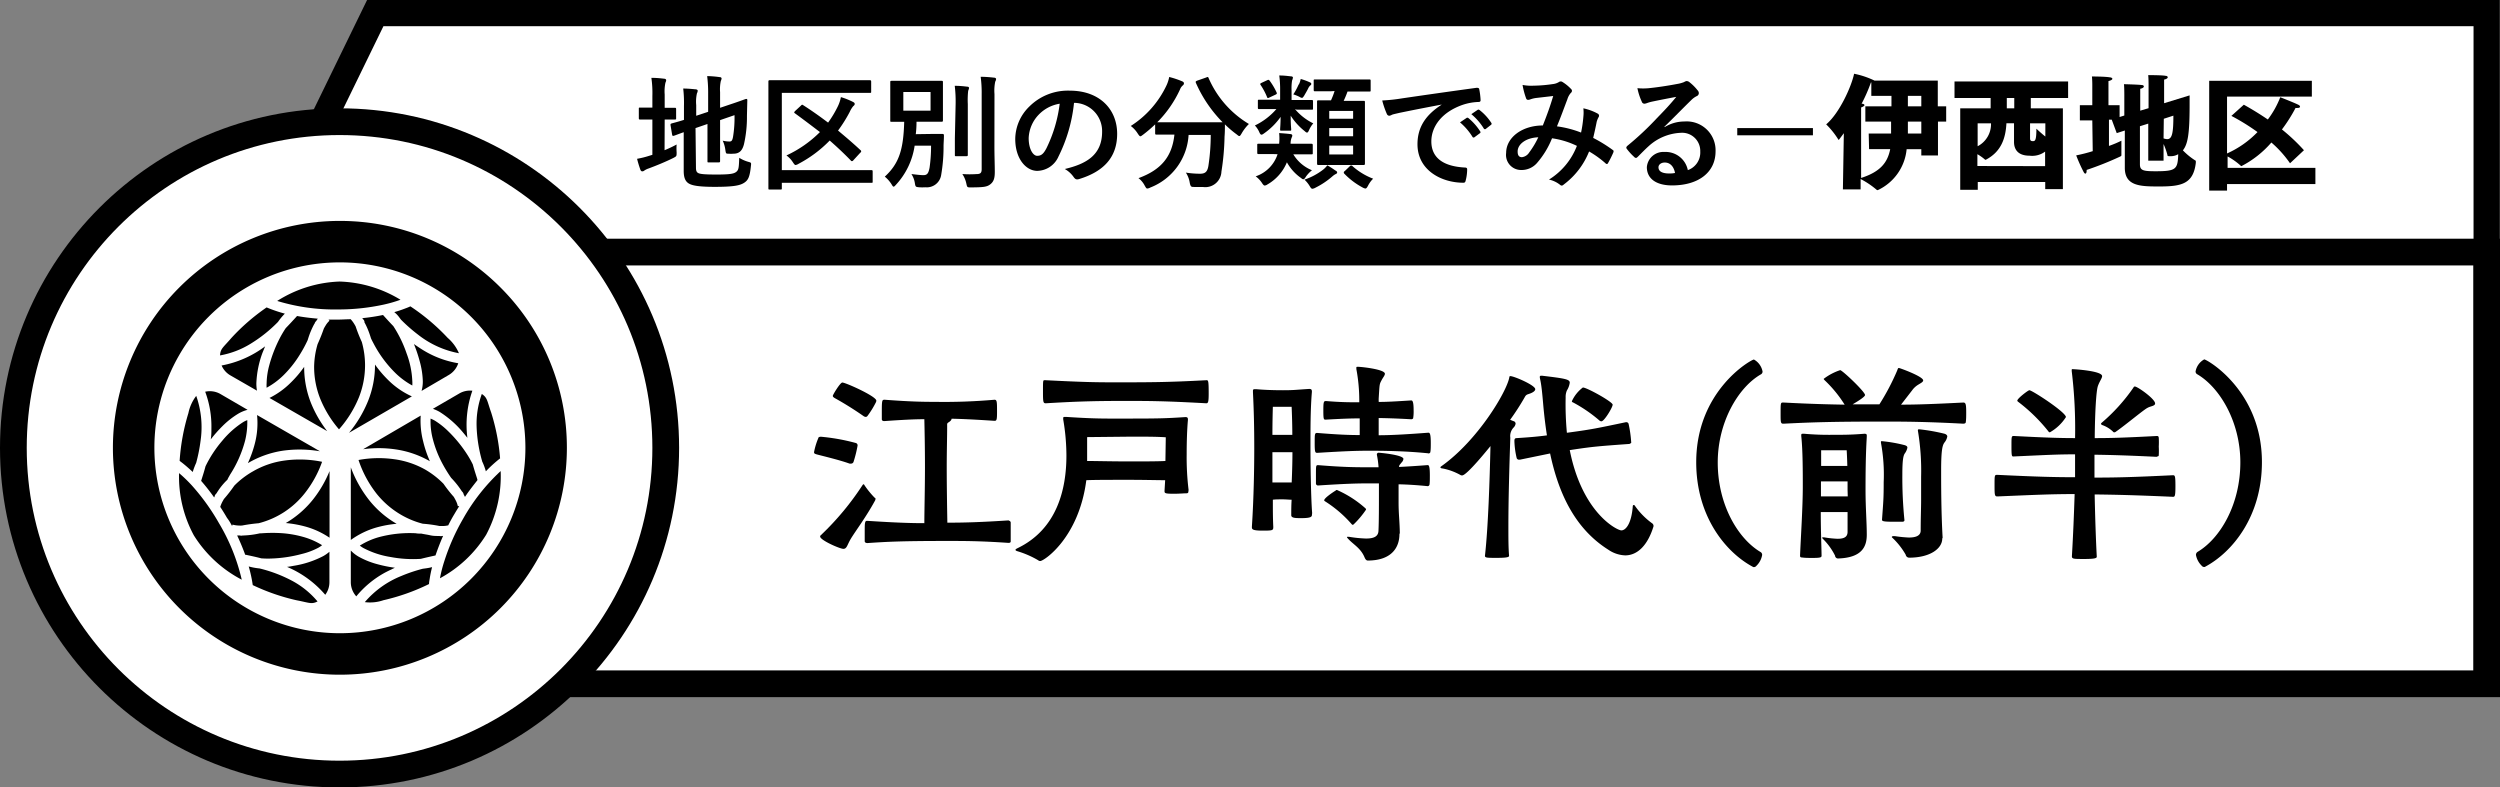 <svg xmlns="http://www.w3.org/2000/svg" viewBox="0 0 402.07 126.64"><rect x="0" y="0" width="402.07" height="126.64" fill="#808080" stroke="none"/><defs><style>.cls-1,.cls-2,.cls-3{fill:#fff;stroke:#000;stroke-miterlimit:10;}.cls-1{stroke-width:4.21px;}.cls-2{stroke-width:4.3px;}.cls-3{stroke-width:4.3px;}</style></defs><title>アセット 297</title><g id="レイヤー_2" data-name="レイヤー 2"><g id="レイヤー_1-2" data-name="レイヤー 1"><polygon class="cls-1" points="399.92 40.55 41.62 40.55 60.35 2.11 399.92 2.11 399.92 40.55"/><rect class="cls-2" x="53.07" y="40.54" width="346.85" height="69.43"/><circle class="cls-3" cx="54.61" cy="72.03" r="52.46"/><path d="M137.27,74.29a.41.41,0,0,1-.41.27.72.72,0,0,1-.23,0c-1.8-.65-4.9-1.36-5.34-1.5-.2-.07-.37-.1-.37-.34a11,11,0,0,1,.68-2.24c0-.1.1-.24.44-.24a32,32,0,0,1,5.57,1,.39.39,0,0,1,.31.44A19.8,19.8,0,0,1,137.27,74.29Zm-5.37,12a.31.31,0,0,1,.14-.24,44.65,44.65,0,0,0,6.66-8c.07-.11.14-.17.17-.17s.14.06.17.17a14.44,14.44,0,0,0,1.63,2,.19.19,0,0,1,.14.2,1,1,0,0,1-.07.24c-1.46,2.68-3.16,4.93-3.88,6.12-.61,1-.64,1.66-1.22,1.66S131.9,86.87,131.9,86.29Zm7.34-19.24a.66.66,0,0,1-.37-.14A52.75,52.75,0,0,0,134.21,64c-.13-.1-.27-.17-.27-.34s1.19-2.14,1.53-2.14c.51,0,5.47,2.21,5.47,2.92a.71.71,0,0,1-.06.24,14.4,14.4,0,0,1-1.36,2.21A.36.36,0,0,1,139.24,67.05Zm23,16.69a.33.33,0,0,1,.31.37c0,.31,0,1,0,1.74,0,.47,0,1,0,1.22s-.21.24-.38.24C157.64,87,155,87,152.4,87c-7.65,0-9.89.14-12.88.34-.21,0-.45-.07-.45-.31s0-1,0-1.49c0-1.29,0-1.77.34-1.77h.14c4.14.27,6.76.37,9.11.37,0-1.83.1-5.71.1-9s-.07-6.36-.1-7.72c-1.57,0-3.54.1-6.39.3h-.07c-.17,0-.38-.06-.38-.3s0-.85,0-1.4c0-1.73.07-1.73.48-1.73,4.08.31,6.18.34,8.09.34a92.74,92.74,0,0,0,9.55-.34c.41,0,.41.34.41,2,0,1.26-.07,1.39-.41,1.39-3.53-.23-5.17-.3-6.9-.34v0c0,.2-.2.41-.48.58s-.23.27-.23.61c0,1.7-.07,4.11-.07,6.59,0,3.2.07,7.11.1,8.94,2.58,0,5.17-.06,9.89-.37Z"/><path d="M191.13,79c0,.31-.14.34-.41.34s-1.16.07-1.84.07c-1.46,0-1.59-.07-1.59-.41v-.07l.1-1.7c-1.23,0-3.27-.06-5.82-.06-3,0-5.54,0-6.86.06-1.19,9.25-6.8,13-7.41,13a.52.52,0,0,1-.34-.13,15.13,15.13,0,0,0-3.37-1.46c-.2-.07-.27-.14-.27-.21s.07-.13.27-.24c6.49-3.09,7.92-9.65,7.92-14.92a34.67,34.67,0,0,0-.51-5.78.93.93,0,0,1,0-.27c0-.14.07-.17.24-.17h.23c3.57.24,5.51.27,7.31.27,7.18,0,8.23,0,11.87-.24.27,0,.4.07.4.38v.1c-.13,1.43-.2,3.43-.2,5.51a43.62,43.62,0,0,0,.31,5.74Zm2.92-17.85c.27,0,.34.07.34,2.11,0,1.29-.07,1.6-.37,1.6-6.87-.38-9.32-.38-13.19-.38-5.68,0-8.57.14-12.65.38-.41,0-.44-.24-.44-1.87,0-1.84,0-1.84.27-1.84h.17c6.08.31,8.12.34,11,.34,5.64,0,8.53,0,14.82-.34Zm-6.56,9.18s-1.09-.1-3.71-.1c-.68,0-1.42,0-2.27,0l-6.67.07s0,1.94,0,3.84c1.42,0,3.91.07,6.59.07s4.76,0,6-.07Z"/><path d="M211,82.75c0,.34-.1.58-1.7.58-.92,0-1.63,0-1.63-.47v-.07c0-.65,0-1.5.06-2.42-.37,0-.95-.06-1.46-.06s-1.19,0-1.56.06c0,1.53,0,3,.07,4.36,0,.57-.07.61-1.7.61s-1.74-.21-1.74-.55v-.1c.31-4.66.38-9.75.38-12.54,0-3.5-.07-6.26-.21-9.05,0-.13,0-.2,0-.3s.07-.21.24-.21.17,0,.27,0c1.09.1,2.58.17,4.32.17s2-.07,4.21-.21c.38,0,.44.14.44.48-.23,2.69-.23,5.81-.23,8.74,0,2.55.06,8,.27,10.74Zm-4.76-17.33c-.95,0-1.53,0-1.53,0s-.07,2.11-.07,4.52c.41,0,1.09,0,1.6,0s1.22,0,1.6,0c0-2.17-.11-4.52-.11-4.52s-.34,0-1,0Zm1.6,7.31c-.38,0-1,0-1.57,0s-1.25,0-1.63,0c0,1.32,0,3,0,4.86.41,0,1.06,0,1.57,0s1.15,0,1.53,0C207.82,75.75,207.86,74,207.86,72.73Zm21.82.17c-3.77-.38-7.31-.41-9.45-.41s-3.91.07-8.36.34c-.34,0-.41-.1-.41-1.57s0-1.63.41-1.63c3.33.27,5.06.34,6.83.34V67.29c-1.53,0-3,.06-5.47.2-.31,0-.38,0-.38-1.46s.07-1.53.45-1.53c2.38.2,3.91.2,5.33.2v-.34a27.37,27.37,0,0,0-.47-5v-.17c0-.17,0-.2.24-.2.54,0,4.35.4,4.35,1.12,0,.27-.31.61-.51,1-.38.71-.34.64-.48,2.85a4.94,4.94,0,0,0,0,.68c1.29,0,2.58-.07,5.2-.24.17,0,.41,0,.41,1.57a6.7,6.7,0,0,1-.07,1.26c0,.13-.21.2-.31.2h0c-2.55-.14-3.74-.17-5.24-.2V70c2.11,0,4.86-.17,8-.41.24,0,.38.24.38,1.67,0,.54,0,1.09-.07,1.43,0,.13-.17.24-.27.24Zm-4.59,13c0,2-1.12,4.25-5.1,4.25q-.3,0-.51-.51c-.64-1.53-1.83-2.07-2.65-3-.1-.11-.17-.17-.17-.24s0-.07.14-.07a1.39,1.39,0,0,0,.17,0,19.72,19.72,0,0,0,2.75.28c1.29,0,2-.34,2-1.33.07-1.33.07-4,.07-5.54v-2h-1.46c-2.18,0-4,.06-8.33.34a.33.33,0,0,1-.34-.31c0-.27,0-.78,0-1.33,0-1.63,0-1.63.38-1.63,4.21.34,6,.34,8.33.34h1.36a14.14,14.14,0,0,0-.27-2c0-.06,0-.1,0-.13s.1-.21.27-.21,4,.34,4,1a.91.91,0,0,1-.27.54c-.31.41-.41.41-.44.75,1.39-.07,2.95-.17,4.62-.3h0c.21,0,.34.27.34,1.69,0,.55,0,1.13-.06,1.47a.33.33,0,0,1-.28.23h0c-1.67-.17-3.26-.27-4.69-.3v2.92c0,1.84.17,3,.2,4.93Zm-7.51-1.49c-.07,0-.14-.07-.2-.14a19.42,19.42,0,0,0-4.25-3.64c-.11-.07-.14-.1-.14-.17,0-.37,1.5-1.36,1.84-1.56a.26.26,0,0,1,.17-.1.44.44,0,0,1,.17.06,17.34,17.34,0,0,1,4.45,2.89.29.29,0,0,1,.1.21,14.63,14.63,0,0,1-2,2.38C217.68,84.35,217.65,84.39,217.58,84.39Z"/><path d="M238.83,89.32c.51-4.59.75-12,.88-17.58-.3.37-3.8,4.72-4.55,4.72a.45.45,0,0,1-.27-.06A9.56,9.56,0,0,0,232,75.34c-.2,0-.34-.1-.34-.17s.07-.13.17-.2c5.85-4.15,10.51-12,10.91-14.28,0-.14.07-.2.17-.2.58,0,4,1.46,4,2.1,0,.24-.27.48-.78.68s-.68.14-.95.68a39.91,39.91,0,0,1-2.31,3.57c.23.07.4.17.54.21a.42.42,0,0,1,.34.41,1.12,1.12,0,0,1-.34.64,2,2,0,0,0-.51,1.63c-.14,4.22-.31,9.76-.31,14.28,0,1.77,0,3.37.11,4.69,0,.17-.11.34-1.94.34-1.6,0-1.94,0-1.94-.34Zm23.53-18.19c0,.13-.24.27-.34.27-5.1.37-5.85.44-8.84.88l-.72.11c2,10.13,7.62,12.91,8.3,12.91s1.6-1,1.83-3.8c0-.21.07-.28.17-.28s.14.07.21.17a11.86,11.86,0,0,0,2.72,2.76.52.52,0,0,1,.24.51c-.92,3-2.55,4.66-4.56,4.66a5.11,5.11,0,0,1-2.72-.92c-5.61-3.54-8.09-9.52-9.35-15.47l-4.86,1h-.1a.4.4,0,0,1-.41-.24,13.43,13.43,0,0,1-.37-2.68v-.14c0-.34.17-.41.37-.41,2.14-.13,3.6-.27,4.86-.44-.27-1.73-.47-3.47-.61-5.1s-.27-3-.48-3.91a2.49,2.49,0,0,1-.06-.37c0-.14.06-.21.2-.21s.14,0,.2,0c3.68.44,4.42.57,4.42,1.12A3.17,3.17,0,0,1,252,62.8a2.61,2.61,0,0,0-.2,1.12A49.33,49.33,0,0,0,252,69.6l.75-.1c3.26-.45,4.08-.62,8.74-1.6h.06a.37.37,0,0,1,.38.3,19.34,19.34,0,0,1,.41,2.89Zm-5.17-3.54a23.35,23.35,0,0,0-4.11-2.82c-.14-.07-.28-.1-.28-.24a5.68,5.68,0,0,1,1.77-2.21c.65,0,4.79,2.31,4.79,2.76s-1.36,2.68-1.8,2.68A.51.51,0,0,1,257.19,67.59Z"/><path d="M282.48,91a.52.52,0,0,1-.4.21.34.34,0,0,1-.21-.07c-4.25-2.28-9.07-8-9.07-16.8,0-11.56,8.87-16.52,9.28-16.52a2.8,2.8,0,0,1,1.39,1.94.52.52,0,0,1-.31.47c-3.63,2.11-6.9,7.69-6.9,14.15,0,6.8,3.27,12.27,6.9,14.41a.51.51,0,0,1,.24.48A3.15,3.15,0,0,1,282.48,91Z"/><path d="M305.74,65.08c2.62,0,5.48-.11,10-.34.38,0,.48.2.48,1.53,0,.61,0,1.22-.07,1.63,0,.17-.2.24-.41.24-5.88-.31-9.28-.34-12.65-.34-8.7,0-12,.13-16.21.34h-.1c-.41,0-.41-.28-.41-1.64,0-1.59,0-1.76.34-1.76h.17c4.38.23,7.34.3,9.79.34a19.87,19.87,0,0,0-3.2-3.91c-.1-.11-.17-.17-.17-.24a9.08,9.08,0,0,1,2.65-1.4c.34,0,4,3.47,4,4,0,.31-1.36,1.12-2,1.5h4.31a37.39,37.39,0,0,0,2.86-5.44c.1-.28.14-.41.27-.41s3.91,1.36,3.91,2c0,.24-.34.41-.78.68a3.32,3.32,0,0,0-1,.92Zm-8.6,17.27c-.65,0-1.66,0-2.31,0s-1.26,0-2,0c0,2.82.1,5.13.13,7,0,.28-.1.38-1.46.38-.58,0-1.22,0-1.66-.07-.24,0-.34-.07-.34-.27v-.1c.13-3.06.44-7.72.44-11.09,0-2.11,0-5.81-.24-8a1.07,1.07,0,0,1,0-.27c0-.14.06-.17.27-.17h.2a44.94,44.94,0,0,0,4.66.17c1.66,0,2.89,0,5-.17.3,0,.4.07.4.27v.14c0,.44-.2,2.34-.2,8.6,0,2.78.2,5.3.2,7.24s-.81,3.7-4.65,3.81a.48.48,0,0,1-.45-.45,10.22,10.22,0,0,0-1.93-2.68c-.07-.07-.14-.14-.14-.21s.07-.06.21-.06h.1a16.09,16.09,0,0,0,2.17.23c1.06,0,1.6-.3,1.6-1.12Zm0-3.57c0-.17,0-.72,0-1.36-.65,0-1.63,0-2.28,0s-1.36,0-2,0v2.41c.72,0,1.57,0,2,0s1.63,0,2.31,0Zm-.1-6.36s-1.12,0-2.25,0-1.9,0-1.9,0,0,1.19,0,2.52c.64,0,1.46,0,1.93,0s1.6,0,2.28,0C297.07,73.61,297,72.42,297,72.42Zm5.47-1.36c0-.1,0-.1.1-.1h.14a23.41,23.41,0,0,1,3.6.64c.31.11.41.21.41.41a2.38,2.38,0,0,1-.44.95c-.2.34-.37.92-.37,3.4a68.34,68.34,0,0,0,.34,7.31c0,.14-.14.24-.31.24-.41,0-1,0-1.5,0-1.66,0-1.8-.1-1.8-.34.21-2.89.27-3.4.27-6a28.26,28.26,0,0,0-.44-6.36Zm9.86,15.54c0,1.66-2,3.09-5.34,3.09a.57.57,0,0,1-.54-.48,11.79,11.79,0,0,0-2.14-2.72c-.07-.06-.1-.1-.1-.13s.1-.14.23-.14.14,0,.24,0a20,20,0,0,0,2.28.23c1,0,1.87-.23,1.9-1.08,0-2.11.07-3.64.07-4.87,0-1.63,0-2.68,0-3.87a38.66,38.66,0,0,0-.51-7.31.33.33,0,0,1,0-.17c0-.1.07-.1.28-.1a30.1,30.1,0,0,1,4,.71c.3.1.44.27.44.44a2.14,2.14,0,0,1-.48,1c-.27.41-.51,1-.51,4.45,0,2.21,0,6.63.24,10.85Z"/><path d="M346.85,73.47c-5-.24-7.35-.3-10-.34,0,.92,0,2.21,0,3.68,3.5,0,6.22-.07,12.61-.38.34,0,.41.1.41,1.77s-.11,1.7-.41,1.7c-6.15-.27-9.21-.34-12.58-.38.07,3.51.2,7.42.34,10,0,.21-.14.38-2,.38-1.73,0-2,0-2-.44.2-3.34.34-6.87.44-10-3.57,0-6,.11-12.41.38-.44,0-.47-.17-.47-1.74,0-1.73,0-1.73.47-1.73,6.36.31,9.35.38,12.48.38,0-1.47,0-2.73,0-3.68-2.78,0-4.55.1-9.82.34h-.1c-.24,0-.31,0-.31-1.63s0-1.66.41-1.66c5.17.27,7.41.34,9.82.34a76.6,76.6,0,0,0-.54-10.78c0-.07,0-.14,0-.21s.06-.1.13-.1c.24,0,4.76.27,4.76,1.12,0,.34-.41.82-.68,1.6s-.47,4.12-.51,8.37c2.76,0,4.8-.07,10-.34.23,0,.27.1.3.3a13,13,0,0,1,0,1.4,13.22,13.22,0,0,1,0,1.39c0,.1-.07.2-.23.2Zm-17.17-3.94c-.1,0-.2-.07-.31-.24a27.06,27.06,0,0,0-4.69-4.59c-.13-.1-.24-.17-.24-.27,0-.34,1.74-1.67,1.94-1.67.44,0,5.88,3.54,5.88,4.32A7.4,7.4,0,0,1,329.68,69.53Zm15.71-3.94c-.58.27-3.44,2.68-5.1,3.84a.39.39,0,0,1-.28.1.2.2,0,0,1-.17-.1,4.86,4.86,0,0,0-1.8-1.09c-.1-.07-.13-.14-.13-.17A.19.19,0,0,1,338,68a29.16,29.16,0,0,0,5.1-5.64c.07-.14.13-.2.24-.2.44,0,3.26,2,3.26,2.72C346.61,65.31,345.86,65.31,345.39,65.59Z"/><path d="M354.5,91.19a.52.52,0,0,1-.41-.21,3.24,3.24,0,0,1-.92-1.73.61.61,0,0,1,.24-.48c3.64-2.14,6.9-7.61,6.9-14.41,0-6.46-3.26-12-6.9-14.15a.51.51,0,0,1-.3-.47,2.77,2.77,0,0,1,1.39-1.94c.41,0,9.28,5,9.28,16.52,0,8.81-4.83,14.52-9.08,16.8A.29.29,0,0,1,354.5,91.19Z"/><path d="M106.88,24.16a21,21,0,0,0,1.94-.92,8.41,8.41,0,0,0,0,1.24c0,.66,0,.64-.52.92-1.24.62-2.66,1.2-4,1.7a2.82,2.82,0,0,0-.66.32.52.52,0,0,1-.34.14c-.12,0-.22-.06-.3-.24a17.53,17.53,0,0,1-.54-1.78,14.36,14.36,0,0,0,2-.5l.46-.14V19.22h-.16c-1.3,0-1.7,0-1.82,0s-.2,0-.2-.22V17.52c0-.2,0-.22.2-.22s.52,0,1.82,0h.16V15.46a16.94,16.94,0,0,0-.16-2.94c.78,0,1.4.06,2.06.14.2,0,.32.12.32.24a1.13,1.13,0,0,1-.12.4,6.71,6.71,0,0,0-.12,1.9v2.14c1.14,0,1.52,0,1.64,0s.2,0,.2.22V19c0,.2,0,.22-.2.22s-.5,0-1.64,0Zm5.05,2.78c0,.52.1.76.38.9s.9.23,2.88.23c2.16,0,2.82-.11,3.22-.43s.42-.68.48-2.26a5.67,5.67,0,0,0,1.44.64c.5.14.5.14.44.66-.18,1.74-.42,2.28-1.08,2.71s-1.64.66-4.74.66c-2.72,0-3.72-.24-4.22-.57s-.77-.9-.77-2V21.26c-1,.36-1.44.54-1.6.58s-.22,0-.26-.16l-.26-1.56c0-.2,0-.2.16-.26s.68-.16,2-.58v-2.2a20.22,20.22,0,0,0-.12-2.84c.68,0,1.33.06,1.93.12.28,0,.4.12.4.22a.9.9,0,0,1-.12.42,6.05,6.05,0,0,0-.12,1.9v1.72l1.92-.64v-2.9a20.74,20.74,0,0,0-.16-2.84,15.94,15.94,0,0,1,2,.16c.2,0,.32.1.32.22a1.13,1.13,0,0,1-.12.4,6.27,6.27,0,0,0-.12,1.8v2.52l1.54-.52c1.88-.62,2.48-.88,2.62-.9s.22,0,.22.2l-.06,2.56a19.56,19.56,0,0,1-.48,4.52c-.3,1.16-.86,1.52-1.72,1.52a4.72,4.72,0,0,1-.74,0c-.44,0-.44,0-.54-.66a5,5,0,0,0-.42-1.44,4.68,4.68,0,0,0,1.06.14c.34,0,.48-.1.6-.74a19.06,19.06,0,0,0,.24-3.5l-2.32.8v3.48c0,2,0,3,0,3.1s0,.22-.22.22H114c-.2,0-.22,0-.22-.22s0-1.1,0-3.1V19.94l-1.92.66Z"/><path d="M125.74,27.36h11.65c1.94,0,2.62,0,2.74,0s.22,0,.22.22v1.61c0,.2,0,.21-.22.21s-.8,0-2.74,0H125.74v.87c0,.2,0,.21-.24.21h-1.7c-.2,0-.22,0-.22-.21s0-1.49,0-4.21V17.34c0-2.74,0-4.08,0-4.2s0-.24.22-.24.8,0,2.68,0h10.77c1.86,0,2.5,0,2.62,0s.24,0,.24.24v1.58c0,.2,0,.22-.24.22s-.76,0-2.62,0H125.74ZM128.8,17c.18-.18.2-.2.38-.08,1.32.84,2.65,1.78,4,2.8a17.34,17.34,0,0,0,1.5-2.48,6,6,0,0,0,.56-1.62,11.28,11.28,0,0,1,1.92.76c.2.1.3.18.3.34s-.1.24-.24.36a4,4,0,0,0-.56.92,22.92,22.92,0,0,1-1.88,3c1.2,1,2.38,2,3.58,3.12.1.08.14.14.14.2s0,.14-.16.26l-1.1,1.2a.31.31,0,0,1-.22.14.21.21,0,0,1-.18-.1c-1.12-1.16-2.26-2.22-3.4-3.22a19.84,19.84,0,0,1-5,3.74,1.34,1.34,0,0,1-.48.2c-.14,0-.24-.14-.44-.44A4,4,0,0,0,126.48,25a18.67,18.67,0,0,0,5.39-3.76c-1.31-1-2.63-2-4-3-.1-.06-.14-.12-.14-.16s.06-.14.16-.24Z"/><path d="M150,21.54c1.1,0,1.43,0,1.55,0s.26,0,.26.24c0,.7-.06,1.22-.06,1.78a26.5,26.5,0,0,1-.38,4.56,2.34,2.34,0,0,1-2.55,2,8.36,8.36,0,0,1-1,0c-.54-.06-.58-.05-.68-.64a3.68,3.68,0,0,0-.56-1.49c.8.1,1.52.18,1.92.18.6,0,.82-.26,1-1.2a24.17,24.17,0,0,0,.24-3.54H147.1a11.73,11.73,0,0,1-3,6.28c-.18.2-.28.31-.38.31s-.18-.12-.34-.39a5,5,0,0,0-1.08-1.22c2.28-2.1,3-4.32,3.12-8.82l-2,0c-.22,0-.24,0-.24-.22s0-.62,0-1.78V15c0-1.16,0-1.64,0-1.78s0-.22.24-.22.68,0,2.34,0h3.32c1.65,0,2.21,0,2.35,0s.22,0,.22.22,0,.62,0,1.78v2.58c0,1.16,0,1.66,0,1.78s0,.22-.22.22-.7,0-2.35,0h-1.68q0,1.08-.12,2Zm-4.72-3.74h4.38v-3h-4.38Zm8.41-1a21.07,21.07,0,0,0-.14-3c.7,0,1.36.06,2,.14.2,0,.3.1.3.22a1.87,1.87,0,0,1-.14.44,13.65,13.65,0,0,0-.06,2.14v5.52c0,1.7,0,2.52,0,2.64s0,.22-.24.22h-1.62c-.2,0-.22,0-.22-.22s0-.94,0-2.64Zm6.24,6.84c0,1.4.06,3,.06,4s-.16,1.56-.72,2-1.16.48-3.1.5c-.62,0-.62,0-.76-.64a4.27,4.27,0,0,0-.64-1.51A16,16,0,0,0,157,28c.64,0,.88-.15.88-.79v-12a19.41,19.41,0,0,0-.16-2.86c.72,0,1.46.06,2.16.14.2,0,.32.12.32.22a1,1,0,0,1-.14.42,7.15,7.15,0,0,0-.12,2Z"/><path d="M172.73,16.56a25,25,0,0,1-2.5,8.62,3.81,3.81,0,0,1-3.41,2.3c-1.76,0-3.54-1.88-3.54-5.14a7.37,7.37,0,0,1,2.26-5.2,8.78,8.78,0,0,1,6.51-2.56c4.8,0,7.62,3,7.62,6.94,0,3.72-2.1,6.06-6.16,7.29-.42.11-.6,0-.86-.37a4.35,4.35,0,0,0-1.4-1.26c3.38-.8,6-2.2,6-6a4.54,4.54,0,0,0-4.48-4.64ZM167,18.5a5.76,5.76,0,0,0-1.56,3.7c0,1.84.74,2.86,1.36,2.86s1-.26,1.5-1.22a22.58,22.58,0,0,0,2.13-7.16A6,6,0,0,0,167,18.5Z"/><path d="M194,12.46c.26-.12.3-.1.38.1a16,16,0,0,0,6.48,7.38,6.85,6.85,0,0,0-1.16,1.5c-.18.3-.26.44-.38.44s-.22-.1-.42-.26A16.55,16.55,0,0,1,197,20c0,.58,0,1.28-.06,2a39.92,39.92,0,0,1-.5,5.6,2.6,2.6,0,0,1-3,2.47c-.5,0-.88,0-1.36,0s-.6,0-.74-.7a4.1,4.1,0,0,0-.62-1.61,14.9,14.9,0,0,0,2.28.18c.84,0,1.18-.32,1.34-1.24a33,33,0,0,0,.38-5h-3.56A9.67,9.67,0,0,1,185,30.16a1.14,1.14,0,0,1-.48.16c-.16,0-.22-.13-.42-.47a3.57,3.57,0,0,0-1-1.2c3.64-1.33,5.4-3.45,5.78-7h-.23c-1.89,0-2.53,0-2.65,0s-.22,0-.22-.22V20a21.79,21.79,0,0,1-1.94,1.66c-.22.16-.34.26-.44.26s-.22-.14-.42-.44a4.48,4.48,0,0,0-1.12-1.22,15.62,15.62,0,0,0,5.78-6.6,5.66,5.66,0,0,0,.4-1.28,14.59,14.59,0,0,1,2.09.7c.22.1.28.2.28.34a.41.41,0,0,1-.16.3,1.51,1.51,0,0,0-.46.64,18.26,18.26,0,0,1-3.67,5.3c.28,0,1,0,2.53,0h5.38c1.74,0,2.4,0,2.6,0a21.06,21.06,0,0,1-4.3-6.34c-.08-.22,0-.24.18-.34Z"/><path d="M208.28,17.56a9,9,0,0,0,2.93,2.28,4.47,4.47,0,0,0-.64,1c-.14.32-.22.48-.36.48s-.23-.1-.44-.28a10,10,0,0,1-2.19-2.44c0,1.6.08,2,.08,2.2s0,.22-.22.22H206.1c-.2,0-.22,0-.22-.22s.06-.56.08-2a10.87,10.87,0,0,1-2.62,2.62c-.22.16-.34.24-.46.24s-.22-.12-.34-.38a3.74,3.74,0,0,0-.72-1.1,10.66,10.66,0,0,0,3.46-2.64h-.4c-1.68,0-2.26,0-2.38,0s-.2,0-.2-.22V16.26c0-.2,0-.22.2-.22s.7,0,2.38,0h1V14.56a16.53,16.53,0,0,0-.14-2.42c.72,0,1.2.06,1.88.14.22,0,.32.1.32.2a1.9,1.9,0,0,1-.14.48,8.08,8.08,0,0,0-.08,1.6v1.52h.84c1.71,0,2.27,0,2.39,0s.22,0,.22.22v1.12c0,.2,0,.22-.22.22s-.68,0-2.39,0Zm-3.48,7.22c-1.7,0-2.26,0-2.38,0s-.22,0-.22-.22V23.34c0-.2,0-.22.22-.22s.68,0,2.38,0h.92a8.21,8.21,0,0,0,0-1.72c.8.06,1.34.1,1.78.16.22,0,.34.12.34.24a.86.86,0,0,1-.1.32,2.67,2.67,0,0,0-.18,1h.92c1.75,0,2.29,0,2.41,0s.24,0,.24.22V24.6c0,.2,0,.22-.24.22s-.66,0-2.41,0H208a6.23,6.23,0,0,0,3,2.56,5.26,5.26,0,0,0-.95,1c-.19.3-.29.45-.44.45s-.24-.11-.46-.27a7.46,7.46,0,0,1-2.18-2.46,7.31,7.31,0,0,1-3.14,3.57.9.9,0,0,1-.42.17c-.14,0-.26-.12-.46-.43a4.18,4.18,0,0,0-1-1.05,5.55,5.55,0,0,0,3.52-3.56Zm-1-11.88c.2-.1.26-.08.4.08a10.6,10.6,0,0,1,1.1,1.86c.1.22.06.28-.2.4l-.94.44c-.24.12-.3.14-.38-.06a10.62,10.62,0,0,0-1-1.9c-.14-.2-.16-.26.12-.4Zm5.1.68a3.62,3.62,0,0,0,.29-.88,9.91,9.91,0,0,1,1.47.54c.17.06.23.16.23.24s0,.16-.18.28a1.44,1.44,0,0,0-.28.38c-.16.36-.43.8-.68,1.24-.17.26-.25.36-.37.36a1,1,0,0,1-.38-.16,6.24,6.24,0,0,0-1-.4A9.72,9.72,0,0,0,208.86,13.58Zm5.93,13.86c.2.14.22.22.22.32s-.1.18-.24.24a2.45,2.45,0,0,0-.52.36,12.66,12.66,0,0,1-2.68,1.8,1.45,1.45,0,0,1-.52.2c-.18,0-.28-.13-.48-.47a4.65,4.65,0,0,0-.82-1,10.24,10.24,0,0,0,3-1.6,3.79,3.79,0,0,0,.68-.7A13.44,13.44,0,0,1,214.79,27.44ZM214,14.68c-1.78,0-2.38,0-2.5,0s-.22,0-.22-.22V13c0-.2,0-.22.22-.22s.72,0,2.5,0h3.72c1.8,0,2.4,0,2.52,0s.2,0,.2.22V14.5c0,.2,0,.22-.2.22s-.72,0-2.52,0h-1a15.48,15.48,0,0,1-.62,1.5H217c1.6,0,2.16,0,2.3,0s.22,0,.22.2,0,.82,0,2.34V24c0,1.52,0,2.2,0,2.3s0,.24-.22.24-.7,0-2.3,0h-2.66c-1.62,0-2.16,0-2.28,0s-.24,0-.24-.24,0-.78,0-2.3V18.76c0-1.6,0-2.28,0-2.42s0-.2.24-.2.62,0,2,0a12.26,12.26,0,0,0,.58-1.5Zm-.22,4.42h3.84V17.84h-3.84Zm3.84,2.82V20.6h-3.84v1.32Zm0,1.5h-3.84v1.42h3.84Zm-.54,3.32a.28.28,0,0,1,.46,0,10.74,10.74,0,0,0,3.3,2,4.27,4.27,0,0,0-.82,1.12c-.18.34-.28.46-.44.46a1.32,1.32,0,0,1-.46-.18,11.86,11.86,0,0,1-2.9-2.19.27.27,0,0,1-.1-.2c0-.06,0-.14.16-.24Z"/><path d="M231.85,16.82c-2.45.46-4.59.88-6.73,1.32-.76.18-1,.22-1.26.32a1.17,1.17,0,0,1-.44.16.47.47,0,0,1-.38-.3,13.94,13.94,0,0,1-.74-2.16,27.59,27.59,0,0,0,3.18-.34c2.46-.36,6.87-1,12-1.7.3,0,.4.08.42.22a11.43,11.43,0,0,1,.22,1.76c0,.24-.12.3-.38.3a8.92,8.92,0,0,0-2.44.44c-3.4,1.16-5.1,3.5-5.1,5.9,0,2.58,1.84,4,5.32,4.2.32,0,.44.08.44.3a7.11,7.11,0,0,1-.22,1.72c-.06.31-.14.43-.38.43-3.52,0-7.39-2-7.39-6.19,0-2.84,1.42-4.76,3.85-6.34Zm4,2.16c.1-.08.18-.06.3,0a9.2,9.2,0,0,1,1.9,2.14.2.2,0,0,1-.06.32l-.84.62a.21.21,0,0,1-.34-.06,9.92,9.92,0,0,0-2-2.32Zm1.78-1.3c.12-.08.18-.06.3,0a8.35,8.35,0,0,1,1.9,2.06.23.23,0,0,1-.06.36l-.8.62a.21.21,0,0,1-.34-.06,9.46,9.46,0,0,0-2-2.3Z"/><path d="M254.65,18.78a6.26,6.26,0,0,0,0-1.36,8.62,8.62,0,0,1,2.32.86.38.38,0,0,1,.14.54,3.36,3.36,0,0,0-.32.78c-.16.84-.36,1.72-.56,2.58a23.14,23.14,0,0,1,3.12,1.92c.2.12.18.22.12.42a17.23,17.23,0,0,1-.86,1.72c-.06.1-.12.14-.18.14a.38.38,0,0,1-.24-.14,16.25,16.25,0,0,0-2.62-1.88,12.28,12.28,0,0,1-4,5.26c-.18.15-.28.23-.4.23a.51.51,0,0,1-.3-.15,4.35,4.35,0,0,0-1.75-.82,11,11,0,0,0,4.49-5.42,13.5,13.5,0,0,0-4-1.22,13.88,13.88,0,0,1-2.44,4,3.28,3.28,0,0,1-2.56,1.1,2.42,2.42,0,0,1-2.38-2.74c0-2.48,2.56-4.42,5.9-4.42.66-1.66,1.17-3.06,1.67-4.74l-2.77.32a4.2,4.2,0,0,0-.9.22,1.05,1.05,0,0,1-.36.08.32.32,0,0,1-.32-.22,12.12,12.12,0,0,1-.58-2.18,7.45,7.45,0,0,0,1.76.12,22.58,22.58,0,0,0,3.11-.26,2.31,2.31,0,0,0,1-.34.44.44,0,0,1,.26-.08.46.46,0,0,1,.28.08,6.68,6.68,0,0,1,1.36,1.1.48.48,0,0,1,.18.34.51.51,0,0,1-.2.34,2.72,2.72,0,0,0-.54,1c-.52,1.36-1.08,2.92-1.68,4.36a16.58,16.58,0,0,1,3.88,1A19.79,19.79,0,0,0,254.65,18.78Zm-10.57,5.58c0,.64.22.92.7.92a1.62,1.62,0,0,0,1.16-.76,13.67,13.67,0,0,0,1.46-2.44C245.36,22.16,244.08,23.22,244.08,24.36Z"/><path d="M267.73,20.44a6,6,0,0,1,3.18-.9,4.64,4.64,0,0,1,5,4.8c0,3.34-2.7,5.48-7,5.48-2.53,0-4.05-1.08-4.05-2.94a2.66,2.66,0,0,1,2.83-2.44,3.64,3.64,0,0,1,3.76,2.92,3,3,0,0,0,2-3,2.92,2.92,0,0,0-3.14-3,8.19,8.19,0,0,0-5.13,2.12c-.58.52-1.14,1.1-1.74,1.7-.14.14-.24.22-.34.22a.49.49,0,0,1-.3-.18,9,9,0,0,1-1.18-1.3c-.12-.16-.06-.3.1-.46A48.14,48.14,0,0,0,266.48,19c1.25-1.28,2.19-2.28,3.11-3.42-1.2.22-2.63.5-3.87.76a6.16,6.16,0,0,0-.84.24,1.47,1.47,0,0,1-.4.1.45.45,0,0,1-.44-.34,9.58,9.58,0,0,1-.7-2.16,9.64,9.64,0,0,0,1.86,0c1.22-.12,3-.38,4.55-.68a5.31,5.31,0,0,0,1.1-.3,1,1,0,0,1,.38-.16.71.71,0,0,1,.46.16A7.57,7.57,0,0,1,273,14.5a.69.69,0,0,1,.22.48.53.53,0,0,1-.34.48,3.23,3.23,0,0,0-.88.64c-1.46,1.42-2.8,2.82-4.32,4.28Zm0,5.7c-.58,0-1,.34-1,.76,0,.63.54,1,1.74,1a4.38,4.38,0,0,0,.92-.08C269.19,26.76,268.59,26.14,267.75,26.14Z"/><path d="M291.57,21.76H279.4V20.6h12.17Z"/><path d="M296.54,21.42c-.74,1-.78,1.06-.82,1.06s-.06,0-.08-.06A13.06,13.06,0,0,0,293.7,20c2.12-1.76,4.08-6.12,4.49-8.14a13.65,13.65,0,0,1,3.28,1.1h10.18V17.1H313v2.46h-1.32V25H309V24h-2.36a8.1,8.1,0,0,1-4.62,6.57.28.28,0,0,1-.12,0,.18.18,0,0,1-.1-.06,13.81,13.81,0,0,0-2.56-1.72v1.67h-2.85Zm4,.06h3.6V19.56H300V17.1h4.2V15.42h-3.24V13.26h-.06a26.41,26.41,0,0,1-1.5,3.42c.34,0,.46.14.46.24s-.27.28-.54.36V28.62c3.12-1,4.26-2.5,4.68-4.64h-3.4ZM309,17.1V15.42h-2.16V17.1Zm0,4.38V19.56h-2.16v1.92Z"/><path d="M315.26,17.42h4.89V15.76h-5.81V13.1h18.27v2.66h-6v1.66h5.16v13h-2.84V29.27H318.08v1.26h-2.82Zm13.65,9.3,0-2.34a3.47,3.47,0,0,1-2.5.66c-1.78,0-2.5-.92-2.5-2.22l0-3h-1.22c-.12,2.28-.76,4.5-3.22,5.82a.27.27,0,0,1-.14.06s-.08,0-.14-.08a7.69,7.69,0,0,0-1.17-.82l0,1.9Zm-10.85-3.2a4,4,0,0,0,2.15-3.68h-2.15Zm5.89-6.1,0-1.66h-1.2v1.66Zm5,2.42h-2.46v2.38c0,.32.08.48.44.48s.58-.06.58-2c0,0,.78.74,1.44,1.26Z"/><path d="M336.5,19.36h-2V16.92h2V13.64s0-.8-.06-1.34c0,0,2.16,0,2.87.14.27,0,.42.14.42.24s-.2.26-.63.36c0,.26,0,.94,0,.94v2.94h1.79v1.9l.76-.24V15.26s0-1.3-.06-1.72c0,0,2.44.06,2.88.14.22,0,.32.12.32.24s-.18.28-.58.36c0,.24,0,.92,0,.92v2.6l1.34-.4V13.64s0-1.08-.06-1.56c0,0,2.38,0,2.82.12.22,0,.32.12.32.24s-.18.28-.58.36c0,.24,0,.8,0,.8v3l4.1-1.26c0,.42,0,1,0,1.58,0,4.72-.3,6.26-1.08,7.26a10.63,10.63,0,0,0,1.92,1.58c.14.06.16.12.16.2s0,.14,0,.22c-.4,3.44-2.36,3.81-5.92,3.81-3,0-5.5-.05-5.5-3v-6l-1.3.42-.8-2.16h-.45v4.22a17.42,17.42,0,0,0,2-.84s0,.72,0,1.38c0,.32,0,.64,0,.84s0,.1,0,.14-.06.12-.18.18a51.53,51.53,0,0,1-5.41,2.16v.12c0,.28-.08.47-.2.47s-.2-.11-.3-.29a26,26,0,0,1-1.18-2.64,24.78,24.78,0,0,0,2.66-.68Zm9,.52-1.34.42v6.12c0,1,.52,1.12,2.54,1.12,3.28,0,3.54-.32,3.62-2.74a2.35,2.35,0,0,1-1.22.32c-.48,0-.5,0-.52-.2a11.14,11.14,0,0,0-.62-1.76v2.68h-2.46Zm2.46,2.38a2.31,2.31,0,0,0,.58.12c.8,0,1-1,1-3.78l-1.54.5Z"/><path d="M355.3,13h16.51v2.54H358.17v9.14a15.7,15.7,0,0,0,4.9-3.44,34.71,34.71,0,0,0-4.2-2.6l2-1.8c1.08.6,2.42,1.4,3.86,2.38a14.73,14.73,0,0,0,2-3.58s2.56,1,3,1.26a.35.35,0,0,1,.18.26c0,.1-.12.2-.38.2a2.23,2.23,0,0,1-.34,0A25,25,0,0,1,367,20.82a30.57,30.57,0,0,1,3.54,3.34l-2.24,2.1a17.62,17.62,0,0,0-3-3.34,16.18,16.18,0,0,1-4.82,3.8s-.06,0-.1-.06a10.68,10.68,0,0,0-2.12-1.5V27h14.12v2.6H358.17v1.05H355.3Z"/><path d="M80.46,46.2a36.43,36.43,0,0,0-25.8-10.67H54.6A36.5,36.5,0,0,0,18.16,72v.07a36.5,36.5,0,0,0,36.5,36.44h.06A36.5,36.5,0,0,0,91.17,72V72h0A36.36,36.36,0,0,0,80.46,46.2Zm-25.82-4h0A29.84,29.84,0,0,1,84.5,72V72a29.84,29.84,0,0,1-29.79,29.84h-.05a29.84,29.84,0,0,1-29.83-29.8v0A29.81,29.81,0,0,1,54.61,42.2h0Z"/><path d="M63.6,72.27a15.48,15.48,0,0,1,5.54,1.91l0,0A18.15,18.15,0,0,1,68.06,71a13.33,13.33,0,0,1-.4-4.16L58.4,72.25A18.4,18.4,0,0,1,63.6,72.27Z"/><path d="M74.47,83.45a34.49,34.49,0,0,0-3,6.77A21.23,21.23,0,0,0,70.76,93a19.8,19.8,0,0,0,7.43-7,20.05,20.05,0,0,0,2.33-10.24A31.42,31.42,0,0,0,74.47,83.45Z"/><path d="M72.14,69.41a12.39,12.39,0,0,0-2.24-1.78,6.18,6.18,0,0,0-.65-.31,11.28,11.28,0,0,0,.37,3.33,17.54,17.54,0,0,0,1.48,3.81,23,23,0,0,0,1.45,2.38l.13.14A13.82,13.82,0,0,1,74.27,79l.1.11a.83.83,0,0,1,.2.41.91.91,0,0,1,.09.17,2.53,2.53,0,0,1,.12.23c.66-1,1.35-1.86,2-2.69a.37.37,0,0,1,0-.11c-.17-.56-.46-1.4-.74-2.42-.22-.45-.47-.91-.76-1.38A21,21,0,0,0,72.14,69.41Z"/><path d="M63.36,73.85a17.83,17.83,0,0,0-5.7.13,17.9,17.9,0,0,0,2.89,5.4,14.11,14.11,0,0,0,4,3.44A13.7,13.7,0,0,0,68,84.23a21.48,21.48,0,0,1,2.7.37h.53a4.12,4.12,0,0,0,.86-.11c.3-.61.63-1.22,1-1.83.25-.43.51-.85.77-1.26l-.23,0a3.62,3.62,0,0,0-.38-1c-.07-.15-.17-.31-.26-.48a21.75,21.75,0,0,1-1.66-2.11,13.75,13.75,0,0,0-3-2.32A14,14,0,0,0,63.36,73.85Z"/><path d="M68,91.47h0a24.56,24.56,0,0,0-3.45,1.16,15.12,15.12,0,0,0-5.88,4.21,6.64,6.64,0,0,0,3-.31A33.37,33.37,0,0,0,69,93.93c0-.28.06-.57.11-.86.09-.6.22-1.22.38-1.86a8.43,8.43,0,0,1-.9.18Z"/><path d="M77.53,74.17a9.92,9.92,0,0,1,.61,1.63,21.45,21.45,0,0,1,2.29-2.08A33.36,33.36,0,0,0,79,66.36c-.68-1.92-.59-2.38-1.51-3a14,14,0,0,0-.84,5.19,22.74,22.74,0,0,0,.88,5.58Z"/><path d="M63.51,91.31a21.18,21.18,0,0,1-2.81-.57,12.94,12.94,0,0,1-3-1.2,5.53,5.53,0,0,1-1.28-1v5.1a3.41,3.41,0,0,0,.88,2.27,15.7,15.7,0,0,1,4.62-3.82C62.44,91.82,63,91.55,63.51,91.31Z"/><path d="M63.79,84.24l0,0a15.59,15.59,0,0,1-4.44-3.83,19.36,19.36,0,0,1-2.93-5.25l0,11.68a13.32,13.32,0,0,1,4.1-2A17.84,17.84,0,0,1,63.79,84.24Z"/><path d="M70.7,66.24a16,16,0,0,1,3.79,3.34c.23.27.45.55.68.83a16.51,16.51,0,0,1,.8-7.57,3.39,3.39,0,0,0-2.08.43l-4.27,2.48A6.45,6.45,0,0,1,70.7,66.24Z"/><path d="M71.13,86.2a.9.9,0,0,1-.46,0l-.16,0c-.41,0-.85,0-1.32-.11s-.92-.16-1.42-.27c-.3,0-.6,0-.92-.06a19.14,19.14,0,0,0-5.92.63,11.64,11.64,0,0,0-3.06,1.36,4.45,4.45,0,0,0,.6.4,14,14,0,0,0,4.28,1.42,19.56,19.56,0,0,0,4.92.31h0c1-.25,1.8-.42,2.37-.55.34-1,.75-2.07,1.22-3.14Z"/><path d="M48.92,59V59a17.83,17.83,0,0,1-2.18,2.56A13,13,0,0,1,43.34,64l9.28,5.34A19.11,19.11,0,0,1,50,64.78,15.62,15.62,0,0,1,48.92,59Z"/><path d="M44.58,48.4a31.53,31.53,0,0,0,9.71,1.37A34.43,34.43,0,0,0,61.66,49a21.55,21.55,0,0,0,2.75-.79,19.9,19.9,0,0,0-9.8-2.93A20,20,0,0,0,44.58,48.4Z"/><path d="M50.61,52a.81.81,0,0,1,.25-.37l.1-.17.15-.21c-1.17-.1-2.29-.24-3.35-.43a.36.36,0,0,1-.07.1c-.4.43-1,1.1-1.73,1.85-.28.41-.55.86-.82,1.35a22,22,0,0,0-1.85,4.69,11.76,11.76,0,0,0-.41,2.83,5.31,5.31,0,0,0,0,.72,12.08,12.08,0,0,0,2.7-2,17.37,17.37,0,0,0,2.56-3.2,21.39,21.39,0,0,0,1.33-2.43l.06-.18a12.91,12.91,0,0,1,1-2.42S50.6,52.06,50.61,52Z"/><path d="M58.71,58.69A13.9,13.9,0,0,0,58.19,55a24.65,24.65,0,0,1-1-2.52c-.09-.16-.18-.32-.27-.46a4.84,4.84,0,0,0-.52-.68c-.68,0-1.37.06-2.08.06-.5,0-1,0-1.48,0l.15.18a3.4,3.4,0,0,0-.64.8c-.09.14-.18.3-.27.47-.2.58-.53,1.46-1,2.5A13.52,13.52,0,0,0,50.52,59a13.88,13.88,0,0,0,1,5.17,17.8,17.8,0,0,0,3,4.88,18,18,0,0,0,3.23-5.21A14.07,14.07,0,0,0,58.71,58.69Z"/><path d="M64.1,50.89l.39.52h0a26.17,26.17,0,0,0,2.73,2.4,15.12,15.12,0,0,0,6.59,3A6.75,6.75,0,0,0,72,54.34a33.5,33.5,0,0,0-6-5.07,8.34,8.34,0,0,1-.8.33c-.56.22-1.16.42-1.79.6Q63.8,50.51,64.1,50.89Z"/><path d="M44.71,51.77h0a10,10,0,0,1,1.1-1.33,21.93,21.93,0,0,1-2.93-1,33.17,33.17,0,0,0-5.67,4.92c-1.33,1.55-1.76,1.7-1.82,2.8a14,14,0,0,0,4.92-1.88A22.57,22.57,0,0,0,44.71,51.77Z"/><path d="M72.17,60.31a3.4,3.4,0,0,0,1.53-1.89,15.61,15.61,0,0,1-5.62-2.09c-.53-.32-1-.65-1.51-1a23.07,23.07,0,0,1,.92,2.73A13.4,13.4,0,0,1,68,61.28a5.77,5.77,0,0,1-.2,1.59Z"/><path d="M62.49,61.18a18.42,18.42,0,0,1-2.18-2.55v.06a15.48,15.48,0,0,1-1.1,5.76,19.42,19.42,0,0,1-3.08,5.16l10.11-5.86A12.94,12.94,0,0,1,62.49,61.18Z"/><path d="M42.64,55.7a16.7,16.7,0,0,1-7,3.08,3.35,3.35,0,0,0,1.41,1.59l4.28,2.46a6.48,6.48,0,0,1-.1-1.18,15.77,15.77,0,0,1,1-4.95C42.38,56.36,42.51,56,42.64,55.7Z"/><path d="M63.26,52.45h0c-.7-.72-1.26-1.35-1.66-1.79a32.33,32.33,0,0,1-3.33.51l.08.13a.79.79,0,0,1,.26.38s0,.1,0,.15a11.22,11.22,0,0,1,.57,1.2c.17.42.33.88.48,1.37.12.27.26.54.41.82A19,19,0,0,0,63.6,60a12.33,12.33,0,0,0,2.71,2,5.31,5.31,0,0,0,0-.72,14.26,14.26,0,0,0-.91-4.42A19.59,19.59,0,0,0,63.26,52.45Z"/><path d="M53,86.48l0-10.71a18.76,18.76,0,0,1-2.61,4.5,15.68,15.68,0,0,1-4.43,3.85l0,0a17.94,17.94,0,0,1,3.31.61A13.11,13.11,0,0,1,53,86.48Z"/><path d="M30.87,78.09a22.31,22.31,0,0,0-2.07-2,19.8,19.8,0,0,0,2.37,10,19.92,19.92,0,0,0,7.71,7.14,31.5,31.5,0,0,0-3.67-9.1A34.92,34.92,0,0,0,30.87,78.09Z"/><path d="M43.55,89.83a21.58,21.58,0,0,0,5-.74,11.51,11.51,0,0,0,2.65-1,4.18,4.18,0,0,0,.6-.41,11.79,11.79,0,0,0-3.07-1.34,17,17,0,0,0-4-.62,22.7,22.7,0,0,0-2.78.06l-.18,0a13.88,13.88,0,0,1-2.59.34.35.35,0,0,1-.14,0,.77.77,0,0,1-.45,0h-.2l-.25,0c.5,1.06.93,2.1,1.3,3.11l.13,0c.57.13,1.44.3,2.46.57C42.47,89.83,43,89.85,43.55,89.83Z"/><path d="M37.32,84.59l.08-.22a4.05,4.05,0,0,0,1,.15,4.68,4.68,0,0,0,.53,0,26,26,0,0,1,2.67-.37,13.74,13.74,0,0,0,7.46-4.88,17.58,17.58,0,0,0,2.74-5,17.82,17.82,0,0,0-6.12-.19,13.82,13.82,0,0,0-5,1.73,13.62,13.62,0,0,0-3,2.3,23.07,23.07,0,0,1-1.67,2.15l-.26.46a5.72,5.72,0,0,0-.33.8c.37.57.74,1.16,1.09,1.77C36.85,83.72,37.09,84.16,37.32,84.59Z"/><path d="M31,75.91a8.32,8.32,0,0,1,.3-.88c.07-.19.16-.39.25-.59h0a25.59,25.59,0,0,0,.71-3.57,15.15,15.15,0,0,0-.7-7.2,6.79,6.79,0,0,0-1.26,2.77,33.73,33.73,0,0,0-1.41,7.68c.22.17.45.34.68.53C30,75,30.51,75.45,31,75.91Z"/><path d="M47,93.42a22.35,22.35,0,0,0-5.27-2h0A9.85,9.85,0,0,1,40,91.1a22.44,22.44,0,0,1,.65,3,33.28,33.28,0,0,0,7.09,2.45c2,.38,2.35.68,3.33.18A13.78,13.78,0,0,0,47,93.42Z"/><path d="M33.89,70.67a21.92,21.92,0,0,1,1.9-2.15,13.41,13.41,0,0,1,2.55-2,5.8,5.8,0,0,1,1.48-.61L35.4,63.34A3.4,3.4,0,0,0,33,63a15.92,15.92,0,0,1,1,5.91C34,69.49,34,70.09,33.89,70.67Z"/><path d="M45.46,72.49a19.37,19.37,0,0,1,6,.09L41.34,66.75A12.86,12.86,0,0,1,41,71.28a18.54,18.54,0,0,1-1.12,3.17l.05,0A15.68,15.68,0,0,1,45.46,72.49Z"/><path d="M52,89.43A15.52,15.52,0,0,1,47.22,91c-.35.07-.7.13-1.06.17a16.59,16.59,0,0,1,6.15,4.49,3.38,3.38,0,0,0,.67-2V88.74A6,6,0,0,1,52,89.43Z"/><path d="M37,76.34a19.09,19.09,0,0,0,2.41-5.44,12.42,12.42,0,0,0,.36-3.33,3.8,3.8,0,0,0-.65.31,14.43,14.43,0,0,0-3.37,3A19.16,19.16,0,0,0,33.05,75h0c-.26,1-.53,1.77-.7,2.34A32.49,32.49,0,0,1,34.44,80s.05-.08.07-.13a.75.75,0,0,1,.2-.41l.11-.12a11.92,11.92,0,0,1,.75-1.09c.28-.35.6-.72,1-1.09C36.69,76.86,36.86,76.61,37,76.34Z"/></g></g></svg>